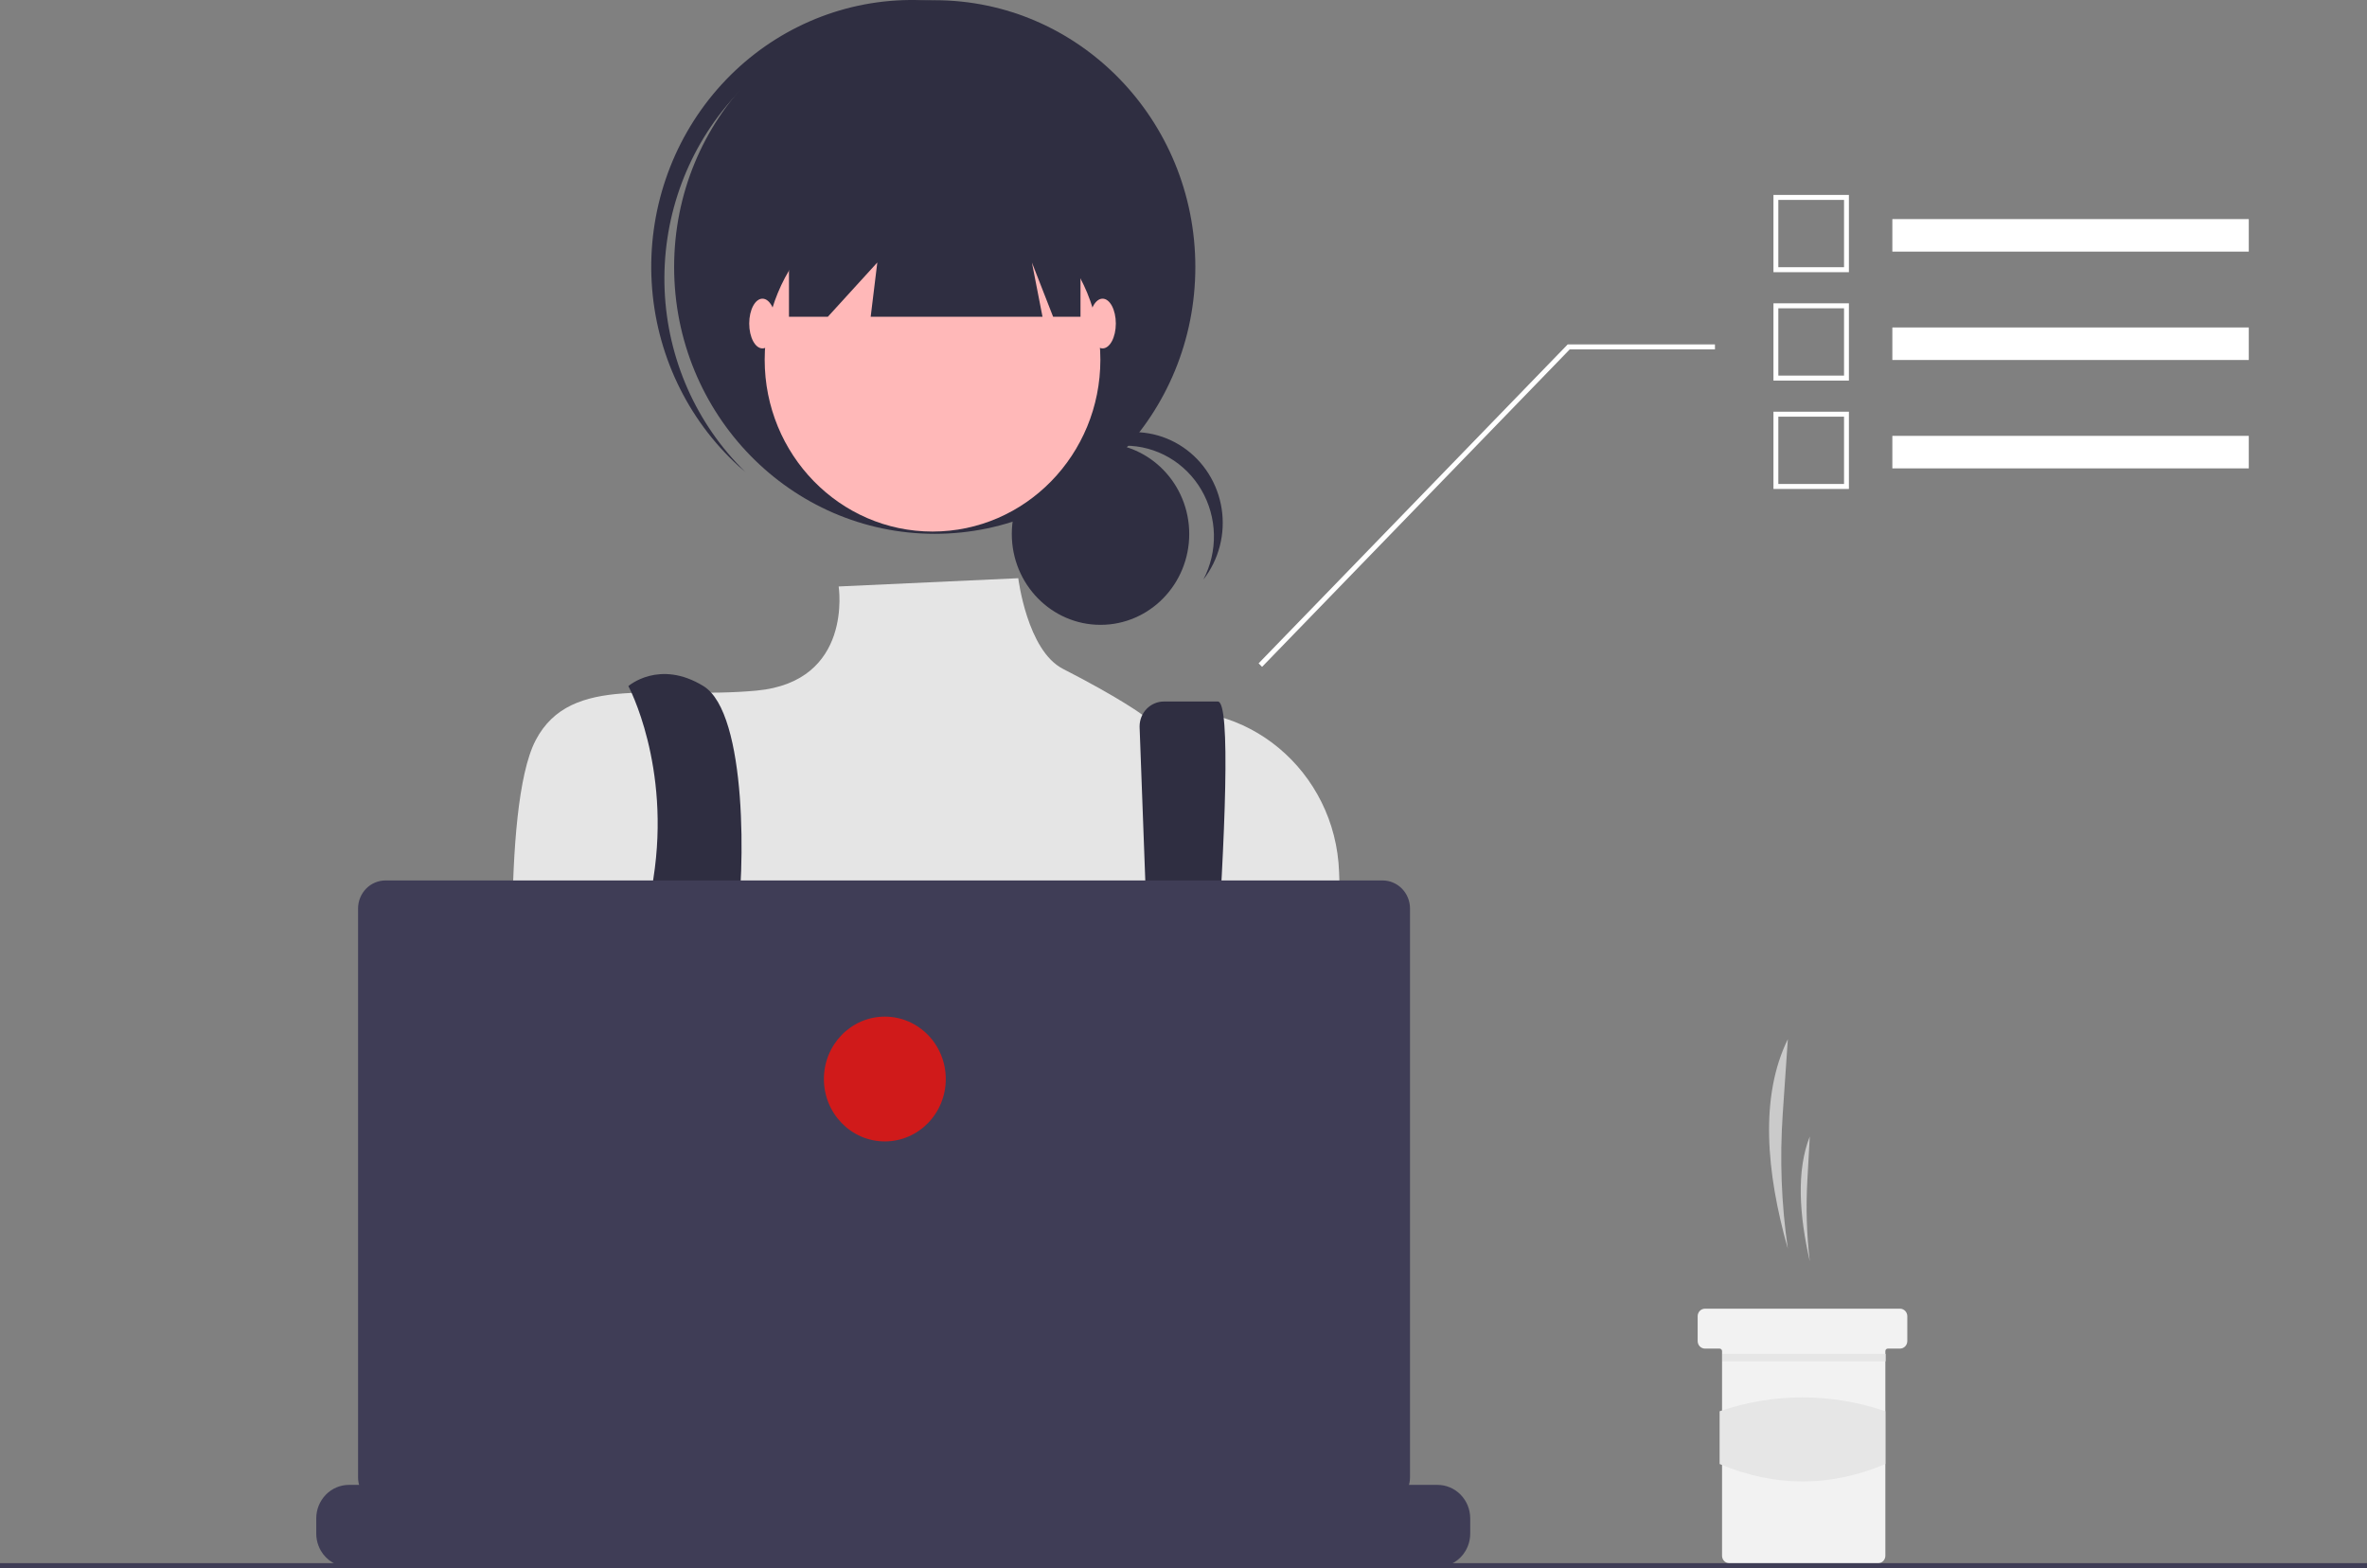 <svg width="554" height="367" viewBox="0 0 554 367" fill="none" xmlns="http://www.w3.org/2000/svg" >
<rect x="0" y="0" width="554" height="367" fill="#808080" stroke="none"/>
<g clip-path="url(#clip0_18_308)">
<path d="M418.449 292.26C416.932 281.801 416.531 271.204 417.254 260.656L418.449 243.2C411.864 256.613 413.352 274.266 418.449 292.26V292.26Z" fill="#CACACA"/>
<path d="M423.583 295.18C422.853 288.939 422.661 282.644 423.008 276.368L423.583 265.978C420.415 273.961 421.131 284.47 423.583 295.18Z" fill="#CACACA"/>
<path d="M446.407 308.03V313.871C446.404 314.335 446.223 314.779 445.903 315.107C445.582 315.435 445.148 315.62 444.695 315.623H441.842C441.767 315.623 441.693 315.637 441.624 315.667C441.554 315.696 441.491 315.739 441.438 315.793C441.385 315.848 441.343 315.912 441.315 315.983C441.286 316.054 441.272 316.13 441.272 316.207V364.099C441.27 364.563 441.089 365.007 440.768 365.335C440.448 365.663 440.014 365.848 439.56 365.851H404.759C404.305 365.85 403.87 365.666 403.549 365.337C403.228 365.009 403.048 364.563 403.047 364.099V316.207C403.047 316.052 402.987 315.904 402.88 315.794C402.773 315.685 402.628 315.623 402.477 315.623H399.054C398.6 315.622 398.165 315.438 397.844 315.109C397.523 314.781 397.343 314.335 397.342 313.871V308.03C397.342 307.8 397.386 307.572 397.472 307.359C397.558 307.147 397.684 306.953 397.843 306.791C398.002 306.628 398.191 306.499 398.398 306.411C398.606 306.323 398.829 306.278 399.054 306.278H444.695C445.149 306.279 445.583 306.465 445.904 306.793C446.224 307.121 446.405 307.566 446.407 308.03Z" fill="#F2F2F2"/>
<path d="M441.323 316.849H403.099V318.601H441.323V316.849Z" fill="#E6E6E6"/>
<path d="M441.272 342.632C428.481 348.05 415.551 348.11 402.477 342.632V330.288C415.063 325.961 428.686 325.961 441.272 330.288V342.632Z" fill="#E6E6E6"/>
<path d="M257.577 146.234C269.045 146.234 278.341 136.717 278.341 124.977C278.341 113.237 269.045 103.72 257.577 103.72C246.109 103.72 236.813 113.237 236.813 124.977C236.813 136.717 246.109 146.234 257.577 146.234Z" fill="#2F2E41"/>
<path d="M263.362 104.305C266.956 104.306 270.487 105.261 273.612 107.077C276.737 108.894 279.349 111.509 281.191 114.668C283.033 117.826 284.042 121.42 284.121 125.098C284.2 128.776 283.346 132.412 281.641 135.651C283.441 133.345 284.752 130.68 285.491 127.827C286.23 124.974 286.38 121.994 285.932 119.078C285.483 116.163 284.447 113.374 282.888 110.891C281.328 108.408 279.281 106.285 276.876 104.657C274.471 103.028 271.761 101.931 268.919 101.434C266.077 100.937 263.165 101.052 260.368 101.771C257.572 102.49 254.952 103.797 252.676 105.61C250.401 107.423 248.519 109.701 247.151 112.299C249.092 109.804 251.557 107.79 254.364 106.406C257.171 105.022 260.247 104.304 263.362 104.305Z" fill="#2F2E41"/>
<path d="M218.776 124.932C252.463 124.932 279.771 96.976 279.771 62.49C279.771 28.005 252.463 0.049 218.776 0.049C185.089 0.049 157.781 28.005 157.781 62.49C157.781 96.976 185.089 124.932 218.776 124.932Z" fill="#2F2E41"/>
<path d="M170.905 23.748C181.415 11.648 196.106 4.201 211.877 2.98C227.649 1.758 243.267 6.857 255.436 17.201C254.937 16.716 254.444 16.226 253.926 15.755C241.834 4.76 225.973 -0.868 209.828 0.107C193.684 1.081 178.579 8.58 167.834 20.953C157.089 33.327 151.583 49.562 152.529 66.09C153.474 82.618 160.793 98.084 172.875 109.089C173.393 109.561 173.925 110.005 174.455 110.456C162.995 99.296 156.219 84.014 155.556 67.837C154.894 51.659 160.397 35.851 170.905 23.748Z" fill="#2F2E41"/>
<path d="M218.259 124.403C239.955 124.403 257.544 106.397 257.544 84.186C257.544 61.975 239.955 43.969 218.259 43.969C196.562 43.969 178.974 61.975 178.974 84.186C178.974 106.397 196.562 124.403 218.259 124.403Z" fill="#FFB8B8"/>
<path d="M238.327 135.321L196.287 137.255C196.287 137.255 199.796 159.512 177.052 161.629C154.308 163.746 133.631 157.396 125.361 173.271C117.09 189.146 120.655 245.672 120.655 245.672C120.655 245.672 136.162 302.822 148.568 311.289C160.974 319.756 269.525 308.114 269.525 308.114L314.954 249.392L313.415 204.105C312.612 180.457 291.521 162.702 268.805 167.078C268.359 167.164 267.909 167.256 267.457 167.356C267.457 167.356 262.467 163.537 248.774 156.529C240.401 152.243 238.327 135.321 238.327 135.321Z" fill="#E5E5E5"/>
<path d="M147.071 160.571C147.071 160.571 157.063 179.13 152.928 205.589C148.792 232.047 166.143 288.006 166.143 288.006L178.549 284.831C178.549 284.831 170.278 229.797 172.346 217.097C174.414 204.397 174.984 166.921 164.646 160.571C154.308 154.221 147.071 160.571 147.071 160.571Z" fill="#2F2E41"/>
<path d="M266.73 170.302L271.076 287.477L279.346 292.768C279.346 292.768 291.235 164.181 285.032 164.181H272.411C271.664 164.181 270.924 164.331 270.234 164.624C269.544 164.917 268.917 165.345 268.389 165.886C267.86 166.427 267.441 167.069 267.156 167.775C266.87 168.482 266.723 169.239 266.723 170.004C266.723 170.103 266.725 170.203 266.73 170.302Z" fill="#2F2E41"/>
<path d="M171.829 285.36C174.684 285.36 176.998 282.991 176.998 280.068C176.998 277.146 174.684 274.777 171.829 274.777C168.974 274.777 166.66 277.146 166.66 280.068C166.66 282.991 168.974 285.36 171.829 285.36Z" fill="#D01A1A"/>
<path d="M275.211 290.652C278.066 290.652 280.38 288.282 280.38 285.36C280.38 282.437 278.066 280.068 275.211 280.068C272.356 280.068 270.042 282.437 270.042 285.36C270.042 288.282 272.356 290.652 275.211 290.652Z" fill="#D01A1A"/>
<path d="M184.66 33.915V74.132H193.758L205.336 61.432L203.786 74.132H244.001L241.52 61.432L246.482 74.132H252.892V33.915H184.66Z" fill="#2F2E41"/>
<path d="M178.457 81.54C180.17 81.54 181.558 78.934 181.558 75.719C181.558 72.505 180.17 69.899 178.457 69.899C176.744 69.899 175.356 72.505 175.356 75.719C175.356 78.934 176.744 81.54 178.457 81.54Z" fill="#FFB8B8"/>
<path d="M258.061 81.54C259.774 81.54 261.162 78.934 261.162 75.719C261.162 72.505 259.774 69.899 258.061 69.899C256.348 69.899 254.959 72.505 254.959 75.719C254.959 78.934 256.348 81.54 258.061 81.54Z" fill="#FFB8B8"/>
<path d="M344.107 355.36V358.905C344.109 359.878 343.933 360.843 343.588 361.749C343.435 362.154 343.25 362.544 343.035 362.918C342.355 364.086 341.39 365.053 340.235 365.725C339.08 366.397 337.774 366.749 336.445 366.749H81.682C80.353 366.749 79.047 366.397 77.892 365.725C76.737 365.053 75.772 364.086 75.092 362.918C74.877 362.544 74.692 362.154 74.539 361.749C74.194 360.843 74.018 359.878 74.02 358.905V355.36C74.019 354.33 74.217 353.31 74.602 352.359C74.987 351.407 75.551 350.543 76.262 349.815C76.973 349.086 77.817 348.508 78.746 348.114C79.676 347.72 80.672 347.517 81.678 347.516H96.367V345.863C96.367 345.821 96.375 345.778 96.391 345.738C96.407 345.699 96.43 345.663 96.46 345.632C96.489 345.602 96.525 345.578 96.563 345.561C96.602 345.545 96.643 345.536 96.685 345.536H104.348C104.433 345.536 104.514 345.57 104.574 345.632C104.634 345.693 104.668 345.776 104.668 345.862V347.516H109.454V345.863C109.454 345.821 109.462 345.778 109.478 345.738C109.494 345.699 109.518 345.663 109.547 345.632C109.577 345.602 109.612 345.578 109.651 345.561C109.689 345.545 109.731 345.536 109.773 345.536H117.436C117.52 345.536 117.602 345.571 117.662 345.632C117.721 345.693 117.755 345.776 117.755 345.862V347.516H122.548V345.863C122.548 345.821 122.556 345.778 122.572 345.738C122.588 345.699 122.611 345.663 122.641 345.632C122.67 345.602 122.705 345.578 122.744 345.561C122.783 345.545 122.824 345.536 122.866 345.536H130.529C130.614 345.536 130.695 345.571 130.755 345.632C130.815 345.693 130.849 345.776 130.849 345.862V347.516H135.635V345.863C135.635 345.821 135.643 345.778 135.659 345.738C135.675 345.699 135.699 345.663 135.728 345.632C135.758 345.602 135.793 345.578 135.832 345.561C135.87 345.545 135.912 345.536 135.954 345.536H143.617C143.701 345.536 143.783 345.571 143.843 345.632C143.902 345.693 143.936 345.776 143.936 345.862V347.516H148.723V345.863C148.723 345.821 148.731 345.778 148.747 345.738C148.763 345.699 148.786 345.663 148.816 345.632C148.846 345.602 148.881 345.578 148.919 345.561C148.958 345.545 148.999 345.536 149.041 345.536H156.704C156.789 345.536 156.87 345.571 156.93 345.632C156.99 345.693 157.024 345.776 157.024 345.862V347.516H161.816V345.864C161.816 345.821 161.824 345.778 161.84 345.738C161.856 345.699 161.88 345.663 161.909 345.632C161.939 345.602 161.974 345.578 162.013 345.561C162.051 345.545 162.093 345.537 162.135 345.536H169.798C169.882 345.536 169.964 345.571 170.023 345.632C170.083 345.693 170.117 345.776 170.117 345.862V347.516H174.904V345.864C174.904 345.821 174.912 345.778 174.928 345.738C174.944 345.699 174.967 345.663 174.997 345.632C175.026 345.602 175.062 345.578 175.1 345.562C175.139 345.545 175.18 345.537 175.222 345.536H235.242C235.283 345.536 235.325 345.545 235.364 345.561C235.402 345.577 235.438 345.601 235.467 345.632C235.497 345.662 235.521 345.698 235.537 345.738C235.553 345.777 235.561 345.82 235.561 345.862V347.516H240.353V345.864C240.353 345.821 240.362 345.778 240.377 345.739C240.393 345.699 240.417 345.663 240.446 345.632C240.476 345.602 240.511 345.578 240.55 345.562C240.589 345.545 240.63 345.537 240.672 345.536H248.335C248.419 345.537 248.5 345.572 248.56 345.633C248.62 345.694 248.654 345.777 248.654 345.864V347.516H253.441V345.864C253.441 345.821 253.449 345.778 253.465 345.739C253.481 345.699 253.505 345.663 253.534 345.632C253.564 345.602 253.599 345.578 253.637 345.562C253.676 345.545 253.718 345.537 253.759 345.536H261.423C261.464 345.536 261.506 345.545 261.545 345.561C261.583 345.577 261.619 345.601 261.648 345.632C261.678 345.662 261.701 345.698 261.718 345.738C261.734 345.777 261.742 345.82 261.742 345.862V347.516H266.529V345.864C266.529 345.821 266.537 345.778 266.553 345.739C266.569 345.699 266.592 345.663 266.622 345.632C266.651 345.602 266.686 345.578 266.725 345.562C266.764 345.545 266.805 345.537 266.847 345.536H274.51C274.552 345.536 274.594 345.545 274.632 345.561C274.671 345.577 274.706 345.601 274.736 345.632C274.766 345.662 274.789 345.698 274.805 345.738C274.821 345.777 274.83 345.82 274.83 345.862V347.516H279.622V345.864C279.622 345.821 279.63 345.778 279.646 345.739C279.662 345.699 279.685 345.663 279.715 345.632C279.745 345.602 279.78 345.578 279.818 345.562C279.857 345.545 279.899 345.537 279.94 345.536H287.603C287.687 345.538 287.767 345.573 287.826 345.634C287.885 345.695 287.918 345.778 287.917 345.864V347.516H292.71V345.864C292.71 345.821 292.718 345.778 292.734 345.739C292.75 345.699 292.773 345.663 292.803 345.632C292.832 345.602 292.867 345.578 292.906 345.562C292.945 345.545 292.986 345.537 293.028 345.536H300.691C300.733 345.536 300.774 345.545 300.813 345.561C300.852 345.577 300.887 345.601 300.917 345.632C300.946 345.662 300.97 345.698 300.986 345.738C301.002 345.777 301.011 345.82 301.011 345.862V347.516H305.797V345.864C305.797 345.821 305.805 345.778 305.821 345.739C305.837 345.699 305.861 345.663 305.89 345.633C305.92 345.602 305.955 345.578 305.994 345.562C306.032 345.545 306.074 345.537 306.116 345.536H313.779C313.821 345.536 313.862 345.545 313.901 345.561C313.94 345.577 313.975 345.601 314.004 345.632C314.034 345.662 314.058 345.698 314.074 345.738C314.09 345.777 314.098 345.82 314.098 345.862V347.516H336.445C338.477 347.516 340.425 348.341 341.862 349.812C343.299 351.282 344.107 353.276 344.107 355.356L344.107 355.36Z" fill="#3F3D56"/>
<path d="M554 365.835H0V367.003H554V365.835Z" fill="#3F3D56"/>
<path d="M323.593 206.058H90.227C89.384 206.058 88.549 206.228 87.769 206.559C86.99 206.889 86.282 207.373 85.686 207.984C85.089 208.595 84.616 209.32 84.293 210.117C83.97 210.915 83.804 211.77 83.804 212.634V345.744C83.804 347.488 84.481 349.161 85.686 350.394C86.89 351.627 88.524 352.32 90.227 352.32H323.593C325.297 352.32 326.93 351.627 328.135 350.394C329.34 349.161 330.016 347.488 330.016 345.744V212.634C330.016 210.89 329.34 209.217 328.135 207.984C326.93 206.751 325.297 206.058 323.593 206.058Z" fill="#3F3D56"/>
<path d="M207.097 267.131C214.974 267.131 221.36 260.594 221.36 252.53C221.36 244.466 214.974 237.929 207.097 237.929C199.22 237.929 192.834 244.466 192.834 252.53C192.834 260.594 199.22 267.131 207.097 267.131Z" fill="#D01A1A"/>
<path d="M295.392 156.068L367.394 81.776H401.387V80.608H366.918L366.751 80.781L294.581 155.247L295.392 156.068Z" fill="white"/>
<path d="M526.33 51.275H442.907V58.885H526.33V51.275Z" fill="white"/>
<path d="M432.74 63.697H415.079V45.617H432.74V63.697ZM416.221 62.529H431.599V46.785H416.22L416.221 62.529Z" fill="white"/>
<path d="M526.33 76.641H442.907V84.251H526.33V76.641Z" fill="white"/>
<path d="M432.74 89.063H415.079V70.984H432.74V89.063ZM416.221 87.895H431.599V72.152H416.22L416.221 87.895Z" fill="white"/>
<path d="M526.33 102.008H442.907V109.618H526.33V102.008Z" fill="white"/>
<path d="M432.74 114.43H415.079V96.351H432.74V114.43ZM416.221 113.262H431.599V97.519H416.22L416.221 113.262Z" fill="white"/>
</g>
<defs>
<clipPath id="clip0_18_308">
<rect width="554" height="367.003" fill="white" />
</clipPath>
</defs>
</svg>
